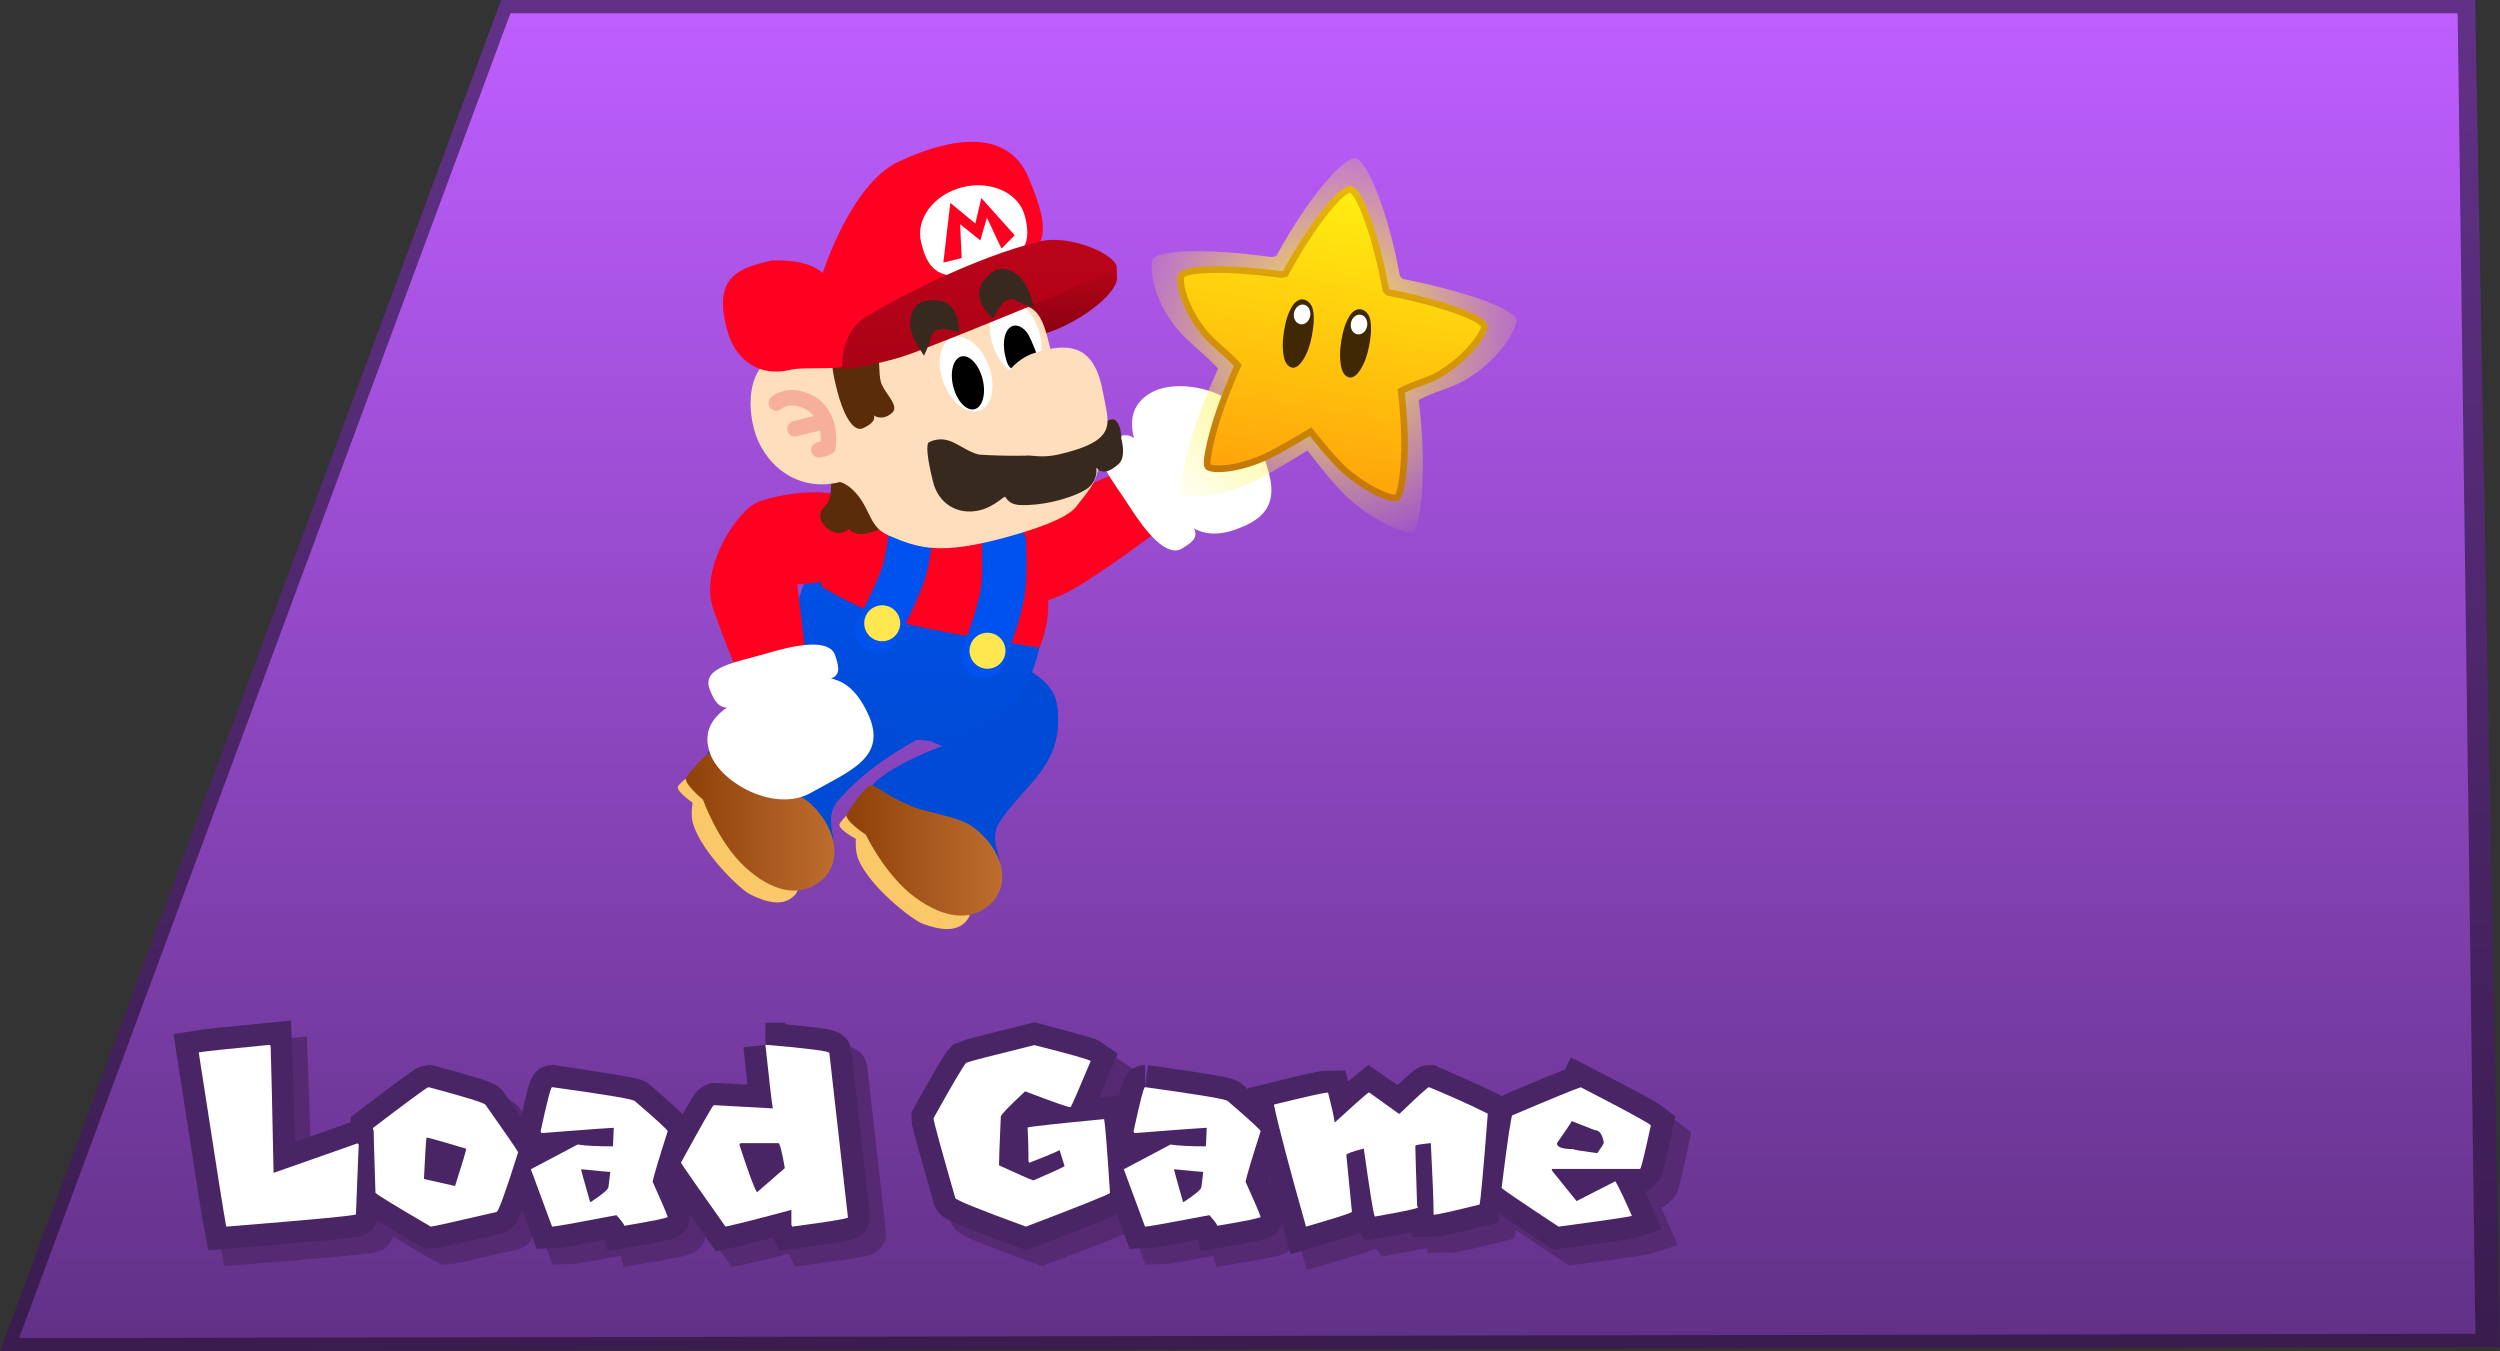 <svg version="1.1" xmlns="http://www.w3.org/2000/svg" xmlns:xlink="http://www.w3.org/1999/xlink" width="564.231" height="305.005" viewBox="0,0,564.231,305.005"><rect x="0" y="0" width="564.231" height="305.005" fill="#333333" stroke="none"/><defs><linearGradient x1="459.54" y1="107.078" x2="459.54" y2="406.075" gradientUnits="userSpaceOnUse" id="color-1"><stop offset="0" stop-color="#613187"/><stop offset="1" stop-color="#3a1c4f"/></linearGradient><linearGradient x1="458.29" y1="107.078" x2="458.29" y2="406.075" gradientUnits="userSpaceOnUse" id="color-2"><stop offset="0" stop-color="#be5eff"/><stop offset="1" stop-color="#613187"/></linearGradient><linearGradient x1="367.831" y1="295.996" x2="402.996" y2="295.996" gradientUnits="userSpaceOnUse" id="color-3"><stop offset="0" stop-color="#8e4108"/><stop offset="1" stop-color="#be6d2f"/></linearGradient><linearGradient x1="331.573" y1="289.323" x2="365.107" y2="289.323" gradientUnits="userSpaceOnUse" id="color-4"><stop offset="0" stop-color="#8e4108"/><stop offset="1" stop-color="#be6d2f"/></linearGradient><linearGradient x1="384.164" y1="219.045" x2="384.164" y2="271.284" gradientUnits="userSpaceOnUse" id="color-5"><stop offset="0" stop-color="#0052ef"/><stop offset="1" stop-color="#004bd6"/></linearGradient><linearGradient x1="416.072" y1="162.777" x2="416.072" y2="180.132" gradientUnits="userSpaceOnUse" id="color-6"><stop offset="0" stop-color="#bc041a"/><stop offset="1" stop-color="#880010"/></linearGradient><linearGradient x1="397.807" y1="158.208" x2="397.807" y2="187.281" gradientUnits="userSpaceOnUse" id="color-7"><stop offset="0" stop-color="#bc041a"/><stop offset="1" stop-color="#a90216"/></linearGradient><radialGradient cx="476.329" cy="179.627" r="51.415" gradientUnits="userSpaceOnUse" id="color-8"><stop offset="0" stop-color="#fff343"/><stop offset="1" stop-color="#fff343" stop-opacity="0"/></radialGradient><linearGradient x1="481.772" y1="146.846" x2="470.643" y2="213.871" gradientUnits="userSpaceOnUse" id="color-9"><stop offset="0" stop-color="#ffef10"/><stop offset="1" stop-color="#ffa30a"/></linearGradient><linearGradient x1="481.772" y1="146.846" x2="470.762" y2="213.157" gradientUnits="userSpaceOnUse" id="color-10"><stop offset="0" stop-color="#e6b609"/><stop offset="1" stop-color="#c37808"/></linearGradient></defs><g transform="translate(-176.795,-104.078)"><g data-paper-data="{&quot;isPaintingLayer&quot;:true}" fill-rule="nonzero" stroke-linejoin="miter" stroke-miterlimit="10" stroke-dasharray="" stroke-dashoffset="0" style="mix-blend-mode: normal"><path d="M181.11,406.075l110.886,-298.997h440.474l5.5,298.007z" data-paper-data="{&quot;index&quot;:null}" fill="none" stroke="url(#color-1)" stroke-width="6" stroke-linecap="round"/><path d="M181.11,406.075l110.886,-298.997h439.474l4,298.007z" data-paper-data="{&quot;index&quot;:null}" fill="url(#color-2)" stroke="#000000" stroke-width="0" stroke-linecap="round"/><g fill="#ffffff" stroke="#552a73" stroke-width="10" stroke-linecap="butt"><path d="M242.123,372.31h0.189l18.811,-6.617c0,0.147 0.074,0.221 0.221,0.221l-0.63,15.818c0,0.273 -9.758,1.197 -29.273,2.773c-0.441,-2.206 -2.51,-15.314 -6.207,-39.324c1.66,-0.273 7.006,-0.84 16.038,-1.702c0,0 0.557,14.022 0.851,28.831z"/><path d="M277.225,353.057c7.982,2.143 12.215,3.445 12.698,3.907c4.39,6.218 6.859,9.8 7.405,10.745c-2.836,8.991 -4.464,13.486 -4.884,13.486c-9.453,2.206 -14.4,3.309 -14.841,3.309c-7.814,-4.558 -11.974,-7.1 -12.478,-7.625c-0.273,-8.487 -0.41,-13.171 -0.41,-14.053c-0.126,-0.252 -0.189,-0.441 -0.189,-0.567c8.067,-6.134 12.236,-9.201 12.509,-9.201zM276.626,364.589c-0.126,0.84 -0.315,3.897 -0.567,9.169l7.027,1.576c1.681,-5.252 2.521,-8.056 2.521,-8.413c-5.588,-1.681 -8.581,-2.521 -8.98,-2.521z"/><path d="M323.702,356.208c4.916,4.222 7.373,6.481 7.373,6.775c-1.996,6.239 -3.13,10.031 -3.403,11.375c1.996,4.432 3.13,7.079 3.403,7.941c0,0.252 -3.256,0.924 -9.768,2.017c-0.084,-0.357 -0.683,-1.155 -1.796,-2.395c-8.991,1.723 -13.833,2.584 -14.526,2.584l-4.789,-12.951l10.556,-5.577c1.702,0.273 4.359,0.41 7.972,0.41c0,-0.462 0.063,-1.859 0.189,-4.191c-0.609,0 -6.05,0.399 -16.322,1.197l-0.189,-0.41c1.428,-6.638 2.29,-9.957 2.584,-9.957c0,0 18.717,2.783 18.717,3.182zM311.539,371.553c0,0.231 0.672,2.689 2.017,7.373h0.189c2.647,-1.723 3.97,-2.857 3.97,-3.403l0.41,-3.372c-0.504,0 -2.699,-0.2 -6.586,-0.599z"/><path d="M353.132,343.478h0.189c9.495,0.798 14.242,1.418 14.242,1.859l4.191,37.087c0,0.273 -4.191,0.966 -12.572,2.08l-0.189,-0.41v-3.372c-7.226,1.954 -12.184,3.214 -14.873,3.781c-6.386,-9.033 -9.737,-13.843 -10.052,-14.431c4.705,-8.55 7.216,-12.877 7.531,-12.982l13.203,0.63c-0.273,-1.618 -0.83,-6.365 -1.67,-14.242zM351.242,376.752l6.27,-5.451c-0.651,-3.76 -1.134,-5.64 -1.449,-5.64h-8.382c-0.273,0.042 -0.41,0.179 -0.41,0.41c0,0 3.445,10.052 3.97,10.682z"/><path d="M426.55,347.133c-2.836,6.785 -4.359,10.262 -4.569,10.43c-0.525,0 -3.939,-1.197 -10.241,-3.592c-3.655,3.403 -5.483,5.304 -5.483,5.703c-0.273,6.302 -0.41,9.968 -0.41,10.997c4.369,2.017 6.964,3.151 7.783,3.403c4.075,-1.765 6.418,-2.836 7.027,-3.214l-1.134,-3.624c-0.756,0.42 -3.035,1.376 -6.838,2.867l-0.189,-0.378v-1.544c0,-1.323 -0.063,-3.34 -0.189,-6.05c0.987,-0.252 6.743,-0.882 17.267,-1.891c0.252,1.302 0.693,6.859 1.323,16.669c-0.336,0.378 -6.659,2.909 -18.969,7.594c-10.482,-3.823 -15.797,-5.976 -15.944,-6.46c-3.277,-11.386 -4.916,-17.383 -4.916,-17.992c4.306,-7.751 6.775,-11.932 7.405,-12.541c0.525,-0.252 5.64,-1.575 15.345,-3.97c0,0 12.226,3.214 12.73,3.592z"/><path d="M438.807,353.025c12.478,1.723 18.717,2.783 18.717,3.182c4.916,4.222 7.373,6.481 7.373,6.775c-1.996,6.239 -3.13,10.031 -3.403,11.375c1.996,4.432 3.13,7.079 3.403,7.941c0,0.252 -3.256,0.924 -9.768,2.017c-0.084,-0.357 -0.683,-1.155 -1.796,-2.395c-8.991,1.723 -13.833,2.584 -14.526,2.584l-4.789,-12.951l10.556,-5.577c1.702,0.273 4.359,0.41 7.972,0.41c0,-0.462 0.063,-1.859 0.189,-4.191c-0.609,0 -6.05,0.399 -16.322,1.197l-0.189,-0.41c1.428,-6.638 2.29,-9.957 2.584,-9.957zM445.362,371.553c0,0.231 0.672,2.689 2.017,7.373h0.189c2.647,-1.723 3.97,-2.857 3.97,-3.403l0.41,-3.372c-0.504,0 -2.699,-0.2 -6.586,-0.599z"/><path d="M516.164,359.012c-0.966,12.499 -1.586,19.337 -1.859,20.513c-6.176,1.533 -9.632,2.3 -10.367,2.3c0,-2.731 -0.21,-8.119 -0.63,-16.165c-2.332,0.231 -3.498,0.431 -3.498,0.599c0,0.798 0.137,5.357 0.41,13.675c0.126,0 0.189,0.074 0.189,0.221c0,0.252 -3.246,0.945 -9.737,2.08c-0.273,-0.336 -1.103,-5.451 -2.489,-15.345c-2.626,0.672 -3.939,1.155 -3.939,1.449l1.26,12.856c-0.252,0.273 -3.708,1.376 -10.367,3.309c-3.865,-13.675 -6.281,-22.855 -7.247,-27.54c7.289,-1.807 11.365,-2.71 12.226,-2.71c0.966,3.823 1.449,6.029 1.449,6.617h0.221c3.55,-3.277 7.657,-6.617 7.657,-6.617l6.838,4.758c4.138,-3.991 6.344,-5.987 6.617,-5.987c0,0 9.547,4.117 13.265,5.987z"/><path d="M537.15,353.057c9.516,4.895 14.789,7.751 15.818,8.571c-1.365,6.386 -2.174,9.674 -2.426,9.863h-19.914v0.347l5.577,6.901l8.76,-4.474c0.861,1.491 2.101,4.096 3.718,7.814c-0.756,0.252 -6.27,1.061 -16.543,2.426c-8.508,-5.609 -12.793,-8.529 -12.856,-8.76c1.365,-10.902 2.174,-16.354 2.426,-16.354c8.886,-3.781 14.032,-5.892 15.44,-6.333zM535.102,360.682c-0.168,0.42 -1.281,2.09 -3.34,5.01c0,0.882 1.239,1.323 3.718,1.323c0,0.126 1.796,0.431 5.388,0.914c0.987,-1.365 1.481,-2.164 1.481,-2.395c-0.315,-1.87 -0.998,-2.804 -2.048,-2.804z"/></g><g fill="#ffffff" stroke="#492566" stroke-width="10" stroke-linecap="butt"><path d="M238.535,368.722h0.189l18.811,-6.617c0,0.147 0.074,0.221 0.221,0.221l-0.63,15.818c0,0.273 -9.758,1.197 -29.273,2.773c-0.441,-2.206 -2.51,-15.314 -6.207,-39.324c1.66,-0.273 7.006,-0.84 16.038,-1.702c0,0 0.557,14.022 0.851,28.831z"/><path d="M273.637,349.469c7.982,2.143 12.215,3.445 12.698,3.907c4.39,6.218 6.859,9.8 7.405,10.745c-2.836,8.991 -4.464,13.486 -4.884,13.486c-9.453,2.206 -14.4,3.309 -14.841,3.309c-7.814,-4.558 -11.974,-7.1 -12.478,-7.625c-0.273,-8.487 -0.41,-13.171 -0.41,-14.053c-0.126,-0.252 -0.189,-0.441 -0.189,-0.567c8.067,-6.134 12.236,-9.201 12.509,-9.201zM273.039,361.002c-0.126,0.84 -0.315,3.897 -0.567,9.169l7.027,1.576c1.681,-5.252 2.521,-8.056 2.521,-8.413c-5.588,-1.681 -8.581,-2.521 -8.98,-2.521z"/><path d="M320.114,352.62c4.916,4.222 7.373,6.481 7.373,6.775c-1.996,6.239 -3.13,10.031 -3.403,11.375c1.996,4.432 3.13,7.079 3.403,7.941c0,0.252 -3.256,0.924 -9.768,2.017c-0.084,-0.357 -0.683,-1.155 -1.796,-2.395c-8.991,1.723 -13.833,2.584 -14.526,2.584l-4.789,-12.951l10.556,-5.577c1.702,0.273 4.359,0.41 7.972,0.41c0,-0.462 0.063,-1.859 0.189,-4.191c-0.609,0 -6.05,0.399 -16.322,1.197l-0.189,-0.41c1.428,-6.638 2.29,-9.957 2.584,-9.957c0,0 18.717,2.783 18.717,3.182zM307.951,367.965c0,0.231 0.672,2.689 2.017,7.373h0.189c2.647,-1.723 3.97,-2.857 3.97,-3.403l0.41,-3.372c-0.504,0 -2.699,-0.2 -6.586,-0.599z"/><path d="M349.544,339.89h0.189c9.495,0.798 14.242,1.418 14.242,1.859l4.191,37.087c0,0.273 -4.191,0.966 -12.572,2.08l-0.189,-0.41v-3.372c-7.226,1.954 -12.184,3.214 -14.873,3.781c-6.386,-9.033 -9.737,-13.843 -10.052,-14.431c4.705,-8.55 7.216,-12.877 7.531,-12.982l13.203,0.63c-0.273,-1.618 -0.83,-6.365 -1.67,-14.242zM347.654,373.165l6.27,-5.451c-0.651,-3.76 -1.134,-5.64 -1.449,-5.64h-8.382c-0.273,0.042 -0.41,0.179 -0.41,0.41c0,0 3.445,10.052 3.97,10.682z"/><path d="M422.962,343.545c-2.836,6.785 -4.359,10.262 -4.569,10.43c-0.525,0 -3.939,-1.197 -10.241,-3.592c-3.655,3.403 -5.483,5.304 -5.483,5.703c-0.273,6.302 -0.41,9.968 -0.41,10.997c4.369,2.017 6.964,3.151 7.783,3.403c4.075,-1.765 6.418,-2.836 7.027,-3.214l-1.134,-3.624c-0.756,0.42 -3.035,1.376 -6.838,2.867l-0.189,-0.378v-1.544c0,-1.323 -0.063,-3.34 -0.189,-6.05c0.987,-0.252 6.743,-0.882 17.267,-1.891c0.252,1.302 0.693,6.859 1.323,16.669c-0.336,0.378 -6.659,2.909 -18.969,7.594c-10.482,-3.823 -15.797,-5.976 -15.944,-6.46c-3.277,-11.386 -4.916,-17.383 -4.916,-17.992c4.306,-7.751 6.775,-11.932 7.405,-12.541c0.525,-0.252 5.64,-1.575 15.345,-3.97c0,0 12.226,3.214 12.73,3.592z"/><path d="M435.22,349.438c12.478,1.723 18.717,2.783 18.717,3.182c4.916,4.222 7.373,6.481 7.373,6.775c-1.996,6.239 -3.13,10.031 -3.403,11.375c1.996,4.432 3.13,7.079 3.403,7.941c0,0.252 -3.256,0.924 -9.768,2.017c-0.084,-0.357 -0.683,-1.155 -1.796,-2.395c-8.991,1.723 -13.833,2.584 -14.526,2.584l-4.789,-12.951l10.556,-5.577c1.702,0.273 4.359,0.41 7.972,0.41c0,-0.462 0.063,-1.859 0.189,-4.191c-0.609,0 -6.05,0.399 -16.322,1.197l-0.189,-0.41c1.428,-6.638 2.29,-9.957 2.584,-9.957zM441.774,367.965c0,0.231 0.672,2.689 2.017,7.373h0.189c2.647,-1.723 3.97,-2.857 3.97,-3.403l0.41,-3.372c-0.504,0 -2.699,-0.2 -6.586,-0.599z"/><path d="M512.576,355.424c-0.966,12.499 -1.586,19.337 -1.859,20.513c-6.176,1.533 -9.632,2.3 -10.367,2.3c0,-2.731 -0.21,-8.119 -0.63,-16.165c-2.332,0.231 -3.498,0.431 -3.498,0.599c0,0.798 0.137,5.357 0.41,13.675c0.126,0 0.189,0.074 0.189,0.221c0,0.252 -3.246,0.945 -9.737,2.08c-0.273,-0.336 -1.103,-5.451 -2.489,-15.345c-2.626,0.672 -3.939,1.155 -3.939,1.449l1.26,12.856c-0.252,0.273 -3.708,1.376 -10.367,3.309c-3.865,-13.675 -6.281,-22.855 -7.247,-27.54c7.289,-1.807 11.365,-2.71 12.226,-2.71c0.966,3.823 1.449,6.029 1.449,6.617h0.221c3.55,-3.277 7.657,-6.617 7.657,-6.617l6.838,4.758c4.138,-3.991 6.344,-5.987 6.617,-5.987c0,0 9.547,4.117 13.265,5.987z"/><path d="M533.562,349.469c9.516,4.895 14.789,7.751 15.818,8.571c-1.365,6.386 -2.174,9.674 -2.426,9.863h-19.914v0.347l5.577,6.901l8.76,-4.474c0.861,1.491 2.101,4.096 3.718,7.814c-0.756,0.252 -6.27,1.061 -16.543,2.426c-8.508,-5.609 -12.793,-8.529 -12.856,-8.76c1.365,-10.902 2.174,-16.354 2.426,-16.354c8.886,-3.781 14.032,-5.892 15.44,-6.333zM531.514,357.094c-0.168,0.42 -1.281,2.09 -3.34,5.01c0,0.882 1.239,1.323 3.718,1.323c0,0.126 1.796,0.431 5.388,0.914c0.987,-1.365 1.481,-2.164 1.481,-2.395c-0.315,-1.87 -0.998,-2.804 -2.048,-2.804z"/></g><g fill="#ffffff" stroke="none" stroke-width="0.265" stroke-linecap="butt"><path d="M237.685,339.89c0,0.147 0.063,0.221 0.189,0.221c0.147,4.264 0.368,13.801 0.662,28.611h0.189l18.811,-6.617c0,0.147 0.074,0.221 0.221,0.221l-0.63,15.818c0,0.273 -9.758,1.197 -29.273,2.773c-0.441,-2.206 -2.51,-15.314 -6.207,-39.324c1.66,-0.273 7.006,-0.84 16.038,-1.702z"/><path d="M273.637,349.469c7.982,2.143 12.215,3.445 12.698,3.907c4.39,6.218 6.859,9.8 7.405,10.745c-2.836,8.991 -4.464,13.486 -4.884,13.486c-9.453,2.206 -14.4,3.309 -14.841,3.309c-7.814,-4.558 -11.974,-7.1 -12.478,-7.625c-0.273,-8.487 -0.41,-13.171 -0.41,-14.053c-0.126,-0.252 -0.189,-0.441 -0.189,-0.567c8.067,-6.134 12.236,-9.201 12.509,-9.201zM273.039,361.002c-0.126,0.84 -0.315,3.897 -0.567,9.169l7.027,1.576c1.681,-5.252 2.521,-8.056 2.521,-8.413c-5.588,-1.681 -8.581,-2.521 -8.98,-2.521z"/><path d="M301.397,349.438c12.478,1.723 18.717,2.783 18.717,3.182c4.916,4.222 7.373,6.481 7.373,6.775c-1.996,6.239 -3.13,10.031 -3.403,11.375c1.996,4.432 3.13,7.079 3.403,7.941c0,0.252 -3.256,0.924 -9.768,2.017c-0.084,-0.357 -0.683,-1.155 -1.796,-2.395c-8.991,1.723 -13.833,2.584 -14.526,2.584l-4.789,-12.951l10.556,-5.577c1.702,0.273 4.359,0.41 7.972,0.41c0,-0.462 0.063,-1.859 0.189,-4.191c-0.609,0 -6.05,0.399 -16.322,1.197l-0.189,-0.41c1.428,-6.638 2.29,-9.957 2.584,-9.957zM307.951,367.965c0,0.231 0.672,2.689 2.017,7.373h0.189c2.647,-1.723 3.97,-2.857 3.97,-3.403l0.41,-3.372c-0.504,0 -2.699,-0.2 -6.586,-0.599z"/><path d="M349.544,339.89h0.189c9.495,0.798 14.242,1.418 14.242,1.859l4.191,37.087c0,0.273 -4.191,0.966 -12.572,2.08l-0.189,-0.41v-3.372c-7.226,1.954 -12.184,3.214 -14.873,3.781c-6.386,-9.033 -9.737,-13.843 -10.052,-14.431c4.705,-8.55 7.11,-12.877 7.425,-12.982l13.308,0.736c-0.273,-1.618 -0.83,-6.471 -1.67,-14.348zM343.684,362.483c2.122,6.491 3.445,10.052 3.97,10.682l6.27,-5.451c-0.651,-3.76 -1.134,-5.64 -1.449,-5.64h-8.382c-0.273,0.042 -0.41,0.179 -0.41,0.41z"/><path d="M410.232,339.953c7.982,2.017 12.226,3.214 12.73,3.592c-2.836,6.785 -4.359,10.262 -4.569,10.43c-0.525,0 -3.939,-1.197 -10.241,-3.592c-3.655,3.403 -5.483,5.304 -5.483,5.703c-0.273,6.302 -0.41,9.968 -0.41,10.997c4.369,2.017 6.964,3.151 7.783,3.403c4.075,-1.765 6.418,-2.836 7.027,-3.214l-1.134,-3.624c-0.756,0.42 -3.035,1.376 -6.838,2.867l-0.189,-0.378v-1.544c0,-1.323 -0.063,-3.34 -0.189,-6.05c0.987,-0.252 6.743,-0.882 17.267,-1.891c0.252,1.302 0.693,6.859 1.323,16.669c-0.336,0.378 -6.659,2.909 -18.969,7.594c-10.482,-3.823 -15.797,-5.976 -15.944,-6.46c-3.277,-11.386 -4.916,-17.383 -4.916,-17.992c4.306,-7.751 6.775,-11.932 7.405,-12.541c0.525,-0.252 5.64,-1.575 15.345,-3.97z"/><path d="M435.22,349.438c12.478,1.723 18.717,2.783 18.717,3.182c4.916,4.222 7.373,6.481 7.373,6.775c-1.996,6.239 -3.13,10.031 -3.403,11.375c1.996,4.432 3.13,7.079 3.403,7.941c0,0.252 -3.256,0.924 -9.768,2.017c-0.084,-0.357 -0.683,-1.155 -1.796,-2.395c-8.991,1.723 -13.833,2.584 -14.526,2.584l-4.789,-12.951l10.556,-5.577c1.702,0.273 4.359,0.41 7.972,0.41c0,-0.462 0.063,-1.859 0.189,-4.191c-0.609,0 -6.05,0.399 -16.322,1.197l-0.189,-0.41c1.428,-6.638 2.29,-9.957 2.584,-9.957zM441.774,367.965c0,0.231 0.672,2.689 2.017,7.373h0.189c2.647,-1.723 3.97,-2.857 3.97,-3.403l0.41,-3.372c-0.504,0 -2.699,-0.2 -6.586,-0.599z"/><path d="M499.311,349.438c5.126,2.122 9.547,4.117 13.266,5.987c-0.966,12.499 -1.586,19.337 -1.859,20.513c-6.176,1.533 -9.632,2.3 -10.367,2.3c0,-2.731 -0.21,-8.119 -0.63,-16.165c-2.332,0.231 -3.498,0.431 -3.498,0.599c0,0.798 0.137,5.357 0.41,13.675c0.126,0 0.189,0.074 0.189,0.221c0,0.252 -3.246,0.945 -9.737,2.08c-0.273,-0.336 -1.103,-5.451 -2.489,-15.345c-2.626,0.672 -3.939,1.155 -3.939,1.449l1.26,12.856c-0.252,0.273 -3.708,1.376 -10.367,3.309c-3.865,-13.675 -6.281,-22.855 -7.247,-27.54c7.289,-1.807 11.365,-2.71 12.226,-2.71c0.966,3.823 1.449,6.029 1.449,6.617h0.221c3.55,-3.277 6.029,-5.483 7.436,-6.617h0.221l6.617,4.758h0.221c4.138,-3.991 6.344,-5.987 6.617,-5.987z"/><path d="M533.562,349.469c9.516,4.895 14.789,7.751 15.818,8.571c-1.365,6.386 -2.174,9.674 -2.426,9.863h-19.914v0.347l5.577,6.901l8.76,-4.474c0.861,1.491 2.101,4.096 3.718,7.814c-0.756,0.252 -6.27,1.061 -16.543,2.426c-8.508,-5.609 -12.793,-8.529 -12.856,-8.76c1.365,-10.902 2.174,-16.354 2.426,-16.354c8.886,-3.781 14.032,-5.892 15.44,-6.333zM531.514,357.094c-0.168,0.42 -1.281,2.09 -3.34,5.01c0,0.882 1.239,1.323 3.718,1.323c0,0.126 1.796,0.431 5.388,0.914c0.987,-1.365 1.481,-2.164 1.481,-2.395c-0.315,-1.87 -0.998,-2.804 -2.048,-2.804z"/></g><g><g data-paper-data="{&quot;origRot&quot;:0}"><g data-paper-data="{&quot;origPos&quot;:null,&quot;index&quot;:null,&quot;origRot&quot;:0}" stroke="none" stroke-width="0" stroke-linecap="butt"><path d="M401.886,236.657c-2.631,-4.558 2.935,-13.441 11.282,-18.258c8.347,-4.817 17.001,-8.15 17.001,-8.15l8.052,13.588c0,0 -12.131,9.13 -18.844,13.005c-8.347,4.817 -14.859,4.373 -17.49,-0.185z" data-paper-data="{&quot;origRot&quot;:0,&quot;origPos&quot;:null}" fill="#ff0021"/><g data-paper-data="{&quot;origPos&quot;:null}" fill="#ffffff"><path d="M438.889,215.246c-5.011,-7.829 -10.775,-17.795 -2.228,-22.585c6.201,-3.475 19.856,-0.559 22.997,8.19c3.428,9.547 8.013,17.509 -2.05,21.961c-9.396,4.157 -13.709,0.263 -18.72,-7.566z" data-paper-data="{&quot;origRot&quot;:0,&quot;origPos&quot;:null}"/><path d="M431.686,218.353c-3.86,-6.05 -9.445,-12.2 -4.568,-14.791c5.456,-2.899 6.151,-1.127 12.215,8.916c6.908,11.44 10.047,11.931 4.221,15.399c-3.402,2.025 -8.008,-3.474 -11.869,-9.524z" data-paper-data="{&quot;origRot&quot;:0,&quot;origPos&quot;:null}"/></g></g><g data-paper-data="{&quot;origPos&quot;:null,&quot;origRot&quot;:0}" stroke="none" stroke-width="0" stroke-linecap="butt"><path d="M402.348,289.694c-2.462,3.795 0.623,8.236 -0.104,8.962c-2.939,2.938 -6.22,4.126 -12.857,1.677c-8.222,-3.034 -13.243,-7.39 -16.734,-15.429c-2.378,-5.475 16.755,-12.439 16.755,-12.439c0,0 -19.405,-8.194 -19.71,-8.786c-2.49,-4.832 5.639,-9.739 12.977,-12.199c7.338,-2.46 31.22,0.797 32.72,11.745c1.848,13.493 -7.356,17.696 -13.047,26.47z" data-paper-data="{&quot;origPos&quot;:null}" fill="#004bd6"/><path d="M395.129,311.629c-2.275,3.118 -6.519,2.273 -10.129,0.907c-2.366,-0.895 -11.718,-8.145 -14.434,-14.382c-0.843,-1.936 -0.611,-4.766 -0.611,-4.766c0,0 -4.472,-2.331 -3.61,-3.488c0.684,-0.918 1.81,-2.51 3.056,-2.337c5.365,0.748 14.5,7.418 18.876,10.611c6.008,4.382 9.076,10.406 6.852,13.454z" data-paper-data="{&quot;origPos&quot;:null}" fill="#f9c869"/><path d="M399.493,308.812c-3.755,2.853 -9.312,2.797 -16.104,-2.157c-6.792,-4.954 -11.184,-14.194 -11.184,-14.194c0,0 -5.106,-3.328 -4.285,-4.662c1.699,-2.761 4.759,-7.056 5.849,-6.474c4.024,2.147 2.974,2.139 8.489,4.598c3.571,1.593 10.879,2.413 14.037,4.718c6.792,4.954 9.381,13.474 3.197,18.171z" data-paper-data="{&quot;origPos&quot;:null}" fill="url(#color-3)"/></g><g data-paper-data="{&quot;origPos&quot;:null,&quot;origRot&quot;:0}" stroke="none" stroke-width="0" stroke-linecap="butt"><path d="M365.727,285.041c-2.856,3.508 -0.266,8.255 -1.067,8.899c-3.238,2.605 -6.628,3.433 -12.963,0.284c-7.848,-3.901 -12.371,-8.772 -14.977,-17.139c-1.775,-5.699 3.33,-4.586 8.571,-7.442c1.881,-1.025 4.046,-2.633 8.018,-6.265c4.966,-4.541 16.561,-10.829 16.561,-10.829c0,0 5.595,5.006 8.654,9.019c2.414,3.168 5.369,9.382 5.369,9.382c0,0 -11.565,5.981 -18.167,14.091z" data-paper-data="{&quot;origPos&quot;:null}" fill="#004bd6"/><path d="M356.19,306.073c-2.597,2.856 -6.726,1.559 -10.168,-0.187c-2.256,-1.144 -10.774,-9.358 -12.804,-15.851c-0.63,-2.016 -0.095,-4.804 -0.095,-4.804c0,0 -4.195,-2.799 -3.214,-3.856c0.779,-0.839 2.069,-2.301 3.289,-1.994c5.254,1.32 13.618,8.935 17.626,12.579c5.502,5.003 7.904,11.322 5.366,14.113z" data-paper-data="{&quot;origPos&quot;:null}" fill="#f9c869"/><path d="M360.832,303.741c-4.04,2.432 -9.558,1.779 -15.778,-3.877c-6.22,-5.656 -9.593,-15.314 -9.593,-15.314c0,0 -4.718,-3.858 -3.759,-5.096c1.986,-2.563 5.491,-6.503 6.512,-5.808c3.769,2.567 2.727,2.446 7.946,5.485c3.379,1.967 10.556,3.569 13.449,6.2c6.22,5.656 7.877,14.405 1.224,18.41z" data-paper-data="{&quot;origPos&quot;:null}" fill="url(#color-4)"/></g><g data-paper-data="{&quot;origPos&quot;:null}"><path d="M411.26,250.801c-4.919,20.381 -19.362,22.778 -33.912,18.98c-14.549,-3.798 -24.025,-16.542 -21.484,-26.277c2.757,-10.561 6.214,-18.638 16.114,-23.233c7.376,-3.424 15.511,1.201 23.379,3.254c14.549,3.798 20.725,7.298 15.903,27.276z" data-paper-data="{&quot;origPos&quot;:null}" fill="url(#color-5)" stroke="none" stroke-width="0" stroke-linecap="butt"/><path d="M411.41,250.226c0,0 -17.019,-2.396 -28.764,-5.052c-10.773,-2.437 -20.608,-8.858 -20.608,-8.858c0,0 2.505,-13.462 11.482,-16.608c5.874,-2.058 11.78,-1.693 19.043,0.018c7.263,1.711 14.533,5.982 17.398,9.875c6.768,9.194 1.449,20.626 1.449,20.626z" data-paper-data="{&quot;origPos&quot;:null}" fill="#ff0021" stroke="none" stroke-width="0" stroke-linecap="butt"/><path d="M403.38,226.531c0,0 0.34,7.088 -0.275,11.136c-0.79,5.199 -4.358,14.424 -4.358,14.424" data-paper-data="{&quot;origPos&quot;:null,&quot;origRot&quot;:0}" fill="none" stroke="#0052ef" stroke-width="10" stroke-linecap="round"/><path d="M382.65,221.64c0,0 -0.577,7.073 -1.709,11.007c-1.454,5.054 -6.183,13.741 -6.183,13.741" data-paper-data="{&quot;origPos&quot;:null}" fill="none" stroke="#0052ef" stroke-width="10" stroke-linecap="round"/><path d="M371.975,243.718c0.566,-2.169 2.784,-3.469 4.953,-2.902c2.169,0.566 3.469,2.784 2.902,4.953c-0.566,2.169 -2.784,3.469 -4.953,2.902c-2.169,-0.566 -3.469,-2.784 -2.902,-4.953z" data-paper-data="{&quot;origPos&quot;:null}" fill="#ffe84f" stroke="none" stroke-width="0" stroke-linecap="butt"/><path d="M395.733,249.92c0.566,-2.169 2.784,-3.469 4.953,-2.902c2.169,0.566 3.469,2.784 2.902,4.953c-0.566,2.169 -2.784,3.469 -4.953,2.902c-2.169,-0.566 -3.469,-2.784 -2.902,-4.953z" data-paper-data="{&quot;origPos&quot;:null}" fill="#ffe84f" stroke="none" stroke-width="0" stroke-linecap="butt"/></g><g data-paper-data="{&quot;origPos&quot;:null,&quot;origRot&quot;:0}" stroke="none" stroke-width="0" stroke-linecap="butt"><path d="M358.627,251.589l-14.975,5.021c0,0 -2.744,-6.073 -5.912,-15.175c-3.168,-9.102 5.465,-22.469 10.435,-24.199c4.97,-1.73 21.22,-5.092 24.388,4.01c0,0 -3.704,11.82 -6.793,13.186c-2.96,1.309 -9.043,1.533 -9.043,1.533z" data-paper-data="{&quot;origRot&quot;:0,&quot;origPos&quot;:null}" fill="#ff0021"/><g data-paper-data="{&quot;origPos&quot;:null}" fill="#ffffff"><path d="M372.631,265.038c4.706,9.947 -3.969,12.976 -12.804,17.96c-8.096,4.567 -20.336,-2.151 -22.757,-8.834c-3.338,-9.212 7.539,-12.986 16.448,-15.636c8.91,-2.65 14.719,-2.778 19.113,6.51z" data-paper-data="{&quot;origRot&quot;:0,&quot;origPos&quot;:null}"/><path d="M365.306,252.019c2.142,6.433 -0.554,4.753 -13.26,8.895c-11.154,3.636 -12.838,4.523 -15.072,-1.237c-1.997,-5.149 6.249,-6.153 13.125,-8.208c6.876,-2.055 13.957,-3.206 15.208,0.55z" data-paper-data="{&quot;origRot&quot;:0,&quot;origPos&quot;:null}"/></g></g><g data-paper-data="{&quot;origPos&quot;:null}"><path d="M428.887,166.62c0.363,3.78 -9.363,11.109 -17.923,13.242c-6.897,1.719 -6.805,-5.196 -7.678,-8.698c-0.873,-3.502 12.835,-6.107 19.732,-7.826c6.897,-1.719 5.634,0.835 5.869,3.282z" data-paper-data="{&quot;origPos&quot;:null}" fill="url(#color-6)" stroke="none" stroke-width="0" stroke-linecap="butt"/><path d="M368.323,223.459c0,0 -1.353,1.532 -3.49,0.668c-2.137,-0.863 -4.204,-3.576 -1.948,-5.68c2.699,-2.517 0.432,-8.153 2.568,-7.29c0,0 7.193,-0.75 8.422,1.896c0,0 4.932,7.297 4.051,8.881c0,0 -1.395,1.696 -5.91,2.598c-2.446,0.488 -3.693,-1.074 -3.693,-1.074z" data-paper-data="{&quot;origRot&quot;:0,&quot;origPos&quot;:null}" fill="#5a2c0a" stroke="none" stroke-width="0" stroke-linecap="butt"/><path d="M363.708,185.195c4.385,-0.065 35.259,-11 40.902,-12.078c8.349,-1.595 7.925,6.406 10.556,14.488c3.026,9.293 10.697,11.956 9.598,21.667c-0.424,3.744 -2.85,6.253 -5.159,9.231c-1.309,1.69 -5.545,4.07 -15.856,6.866c-14.575,3.953 -19.32,2.616 -26.507,-0.482c-4.564,-1.967 -3.925,-6.537 -8.127,-10.395c-1.288,-1.183 -2.585,-1.661 -2.772,-1.615c-9.963,2.483 -17.49,-4.381 -19.43,-12.163c-1.939,-7.782 0.044,-14.976 5.615,-16.364c5.571,-1.388 9.655,0.868 11.179,0.846z" data-paper-data="{&quot;origPos&quot;:null}" fill="#ffdebd" stroke="none" stroke-width="0" stroke-linecap="butt"/><path d="M411.243,178.66c1.509,4.612 0.415,9.109 -2.443,10.044c-2.858,0.935 -6.399,-2.046 -7.908,-6.658c-1.509,-4.612 -0.415,-9.109 2.443,-10.044c2.858,-0.935 6.399,2.046 7.908,6.658z" data-paper-data="{&quot;origPos&quot;:null,&quot;origRot&quot;:0}" fill="#ffffff" stroke="none" stroke-width="0" stroke-linecap="butt"/><path d="M375.582,190.218c0.625,2.506 4.476,5.439 2.495,7.096c-2.304,1.928 -4.086,0.498 -4.086,0.498c0,0 0.937,1.374 -2.41,2.906c-2.486,1.138 -4.754,-4.102 -5.812,-8.347c-1.058,-4.245 -2.099,-8.352 0.528,-9.111c11.059,-3.194 8.226,2.712 9.284,6.957z" data-paper-data="{&quot;origPos&quot;:null}" fill="#5a2c0a" stroke="none" stroke-width="0" stroke-linecap="butt"/><path d="M399.93,186.586c1.714,4.54 0.823,9.082 -1.991,10.144c-2.814,1.062 -6.484,-1.757 -8.198,-6.297c-1.714,-4.54 -0.823,-9.082 1.991,-10.144c2.814,-1.062 6.484,1.757 8.198,6.297z" data-paper-data="{&quot;origPos&quot;:null,&quot;origRot&quot;:0}" fill="#ffffff" stroke="none" stroke-width="0" stroke-linecap="butt"/><path d="M393.764,184.524c0.915,-0.228 1.909,0.233 2.778,1.162c0.868,0.928 1.611,2.325 2.021,3.969c0.41,1.644 0.409,3.225 0.078,4.453c-0.332,1.228 -0.993,2.102 -1.908,2.33c-0.915,0.228 -1.909,-0.233 -2.778,-1.162c-0.868,-0.928 -1.611,-2.325 -2.021,-3.969c-0.41,-1.644 -0.409,-3.225 -0.078,-4.453c0.332,-1.228 0.993,-2.102 1.908,-2.33z" data-paper-data="{&quot;origPos&quot;:null}" fill="#000000" stroke="none" stroke-width="1" stroke-linecap="butt"/><path d="M405.499,177.608c0.915,-0.228 1.909,0.233 2.778,1.162c0.868,0.928 1.44,2.604 2.021,3.969c0.209,0.498 0.541,1.215 0.287,1.765c-0.326,0.67 -1.026,1.126 -1.658,1.536c-1.144,0.55 -2.392,1.654 -3.603,1.306c-1.067,-0.326 -1.367,-1.841 -1.655,-2.955c-0.372,-1.439 -0.409,-3.225 -0.078,-4.453c0.332,-1.228 0.993,-2.102 1.908,-2.33z" data-paper-data="{&quot;origPos&quot;:null}" fill="#000000" stroke="none" stroke-width="1" stroke-linecap="round"/><path d="M408.865,144.035c5.88,13.783 3.309,15.291 -3.259,21.81c-9.57,9.498 -24.61,11.807 -35.32,20c-2.812,2.151 -11.673,0.836 -15.109,1.692c-7.026,1.751 -12.242,-2.282 -14.024,-8.191c-3.929,-13.034 2.555,-14.704 9.581,-16.455c0,0 8.052,-0.646 11.746,2.791c0,0 6.395,-20.183 17.196,-25.172c13.904,-6.422 24.966,-6.372 29.189,3.526z" data-paper-data="{&quot;origPos&quot;:null}" fill="#ff0021" stroke="none" stroke-width="0" stroke-linecap="butt"/><path d="M408.126,152.918c1.309,5.253 0.888,9.555 -9.35,12.432c-10.808,3.037 -12.781,-1.337 -14.091,-6.59c-1.309,-5.253 2.877,-10.818 9.35,-12.432c6.473,-1.613 12.781,1.337 14.091,6.59z" data-paper-data="{&quot;origPos&quot;:null}" fill="#ffffff" stroke="none" stroke-width="0" stroke-linecap="butt"/><path d="M428.768,164.507c0.013,0.873 -36.239,15.664 -46.478,19.441c-4.976,1.835 -15.429,4.007 -15.442,3.135c-0.05,-3.226 0.72,-8.592 5.219,-11.402c5.436,-3.396 24.454,-13.625 39.698,-17.178c6.231,-1.452 16.954,2.779 17.004,6.005z" data-paper-data="{&quot;origPos&quot;:null}" fill="url(#color-7)" stroke="none" stroke-width="0" stroke-linecap="butt"/><path d="M389.706,163.347l1.568,-13.474l5.652,4.65l1.345,-5.753l7.537,8.409l-2.986,2.999l-3.288,-6.977l-1.49,5.135l-4.554,-3.651l0.341,7.633z" data-paper-data="{&quot;origPos&quot;:null}" fill="#ff0021" stroke="none" stroke-width="0" stroke-linecap="butt"/><path d="M424.235,209.751c0.254,2.537 -1.29,4.225 -2.585,4.948c-3.952,2.206 -10.168,3.577 -14.688,3.358c-2.598,-0.126 -3.031,-1.679 -3.319,-1.839c-0.304,-0.169 -2.478,2.216 -5.619,2.999c-5.04,1.256 -9.411,-1.427 -10.651,-6.401c-1.359,-5.454 -1.641,-8.603 -0.86,-8.965c4.55,-2.105 7.024,1.752 11.19,2.819c0,0 13.287,0.982 18.942,-0.775c0,0 8.18,-6.641 11.097,-7.167c1.447,-0.261 2.2,2.72 2.126,4.339c0,0 1.172,4.078 -0.547,5.669c-4.065,3.76 -5.159,0.281 -5.086,1.015z" data-paper-data="{&quot;origPos&quot;:null}" fill="#38291e" stroke="none" stroke-width="0" stroke-linecap="butt"/><path d="M425.808,193.034c1.104,6.477 3.747,10.418 -10.125,13.62c-6.393,1.476 -13.508,-0.977 -14.913,-6.614c-1.405,-5.637 3.002,-14.125 9.226,-16.202c9.069,-3.026 14.045,-1.167 15.812,9.196z" data-paper-data="{&quot;origPos&quot;:null}" fill="#ffdebd" stroke="none" stroke-width="0" stroke-linecap="butt"/><g data-paper-data="{&quot;origPos&quot;:null}" fill="none" stroke="#f6b09a" stroke-width="3.5" stroke-linecap="round"><path d="M352.004,195.045c0,0 2.433,-2.371 6.777,-0.465c6.23,2.734 4.88,10.387 4.88,10.387" data-paper-data="{&quot;origPos&quot;:null}"/><path d="M356.22,200.845l5.764,-1.437" data-paper-data="{&quot;origPos&quot;:null}"/><path d="M362.871,205.309l-1.235,0.308" data-paper-data="{&quot;origPos&quot;:null}"/></g><path d="M388.129,178.663c-1.223,0.724 -1.114,0.895 -1.452,2.275c-0.348,1.424 -1.344,3.396 -1.344,3.396c0,0 -2.269,-3.135 -2.914,-5.722c-0.438,-1.756 -0.246,-5.055 2.308,-6.344c9.079,-2.59 8.502,6.708 8.502,6.708c0,0 -3.825,-1.111 -5.1,-0.314z" data-paper-data="{&quot;origPos&quot;:null}" fill="#38291e" stroke="none" stroke-width="0" stroke-linecap="butt"/><path d="M404.039,171.835c-1.435,0.449 -3.082,4.076 -3.082,4.076c0,0 -7.434,-5.615 0.443,-10.821c2.641,-1.1 5.269,0.902 6.318,2.378c1.544,2.173 2.446,5.937 2.446,5.937c0,0 -2.145,-0.527 -3.452,-1.19c-1.268,-0.643 -1.327,-0.837 -2.672,-0.379z" data-paper-data="{&quot;origPos&quot;:null,&quot;index&quot;:null,&quot;origRot&quot;:0}" fill="#38291e" stroke="none" stroke-width="0" stroke-linecap="butt"/></g></g><g><path d="M481.189,216.588c-3.244,-2.861 -9.328,-10.832 -9.328,-10.832c0,0 -9.222,5.775 -12.998,7.419c-8.648,3.765 -15.07,3.314 -15.582,2.25c-0.635,-1.318 1.207,-9.667 4.053,-17.441c2.275,-6.216 4.379,-10.723 4.379,-10.723c-3.514,-3.779 -6.541,-5.729 -9.267,-8.983c-5.578,-6.657 -6.259,-14.232 -5.448,-15.693c1.11,-1.999 11.373,-2.588 26.792,-0.495l1.034,-0.198c7.696,-14.086 15.504,-22.508 17.966,-22.099c2.278,0.42 7.061,10.841 9.951,26.587l0.677,0.656c15.437,3.06 25.182,6.99 25.658,9.176c0.284,1.302 -3.109,8.739 -11.855,13.775c-3.081,1.774 -6.627,2.416 -10.244,4.36c0,0 0.764,5.54 0.929,12.882c0.186,8.283 -0.893,16.206 -2.168,16.903c-1.094,0.598 -7.792,-1.589 -14.547,-7.546z" data-paper-data="{&quot;index&quot;:null}" fill="url(#color-8)" stroke="#3f2803" stroke-width="0" stroke-linecap="round"/><path d="M480.211,210.162c-2.641,-2.329 -7.619,-8.664 -7.619,-8.664c0,0 -7.482,4.547 -10.556,5.885c-7.04,3.065 -12.281,2.778 -12.699,1.912c-0.517,-1.073 0.956,-7.708 3.272,-14.037c1.852,-5.061 3.565,-8.729 3.565,-8.729c-2.861,-3.076 -5.325,-4.664 -7.544,-7.313c-4.541,-5.419 -5.892,-11.718 -5.231,-12.907c0.904,-1.628 10.055,-1.975 22.607,-0.271l0.842,-0.161c6.265,-11.467 12.798,-19.385 14.802,-19.052c1.854,0.342 5.572,9.887 7.924,22.706l0.551,0.534c12.567,2.491 21.296,5.823 21.684,7.602c0.231,1.06 -3.327,6.982 -10.447,11.082c-2.508,1.444 -5.395,1.967 -8.34,3.55c0,0 0.622,4.51 0.756,10.487c0.152,6.743 -0.7,13.031 -1.738,13.599c-0.89,0.487 -6.33,-1.374 -11.829,-6.224z" data-paper-data="{&quot;index&quot;:null}" fill="url(#color-9)" stroke="url(#color-10)" stroke-width="1.5" stroke-linecap="round"/><g stroke="none" stroke-width="2.767"><path d="M483.927,173.892c0.989,0.125 1.833,1.101 2.079,2.173c0.446,1.945 0.166,4.128 -0.226,6.146c-0.349,1.865 -0.967,3.749 -1.958,5.304c-0.572,0.914 -1.498,1.925 -2.448,1.759c-0.915,-0.16 -1.577,-0.998 -1.869,-2.354c-0.376,-1.717 -0.36,-3.697 0.017,-5.964c0.376,-2.267 0.918,-4.082 1.912,-5.65c0.653,-1.035 1.665,-1.59 2.494,-1.413z" fill="#3f2803" stroke-linecap="round"/><path d="M483.882,175.11c0.507,0.084 0.924,0.409 1.189,0.864c0.266,0.456 0.38,1.042 0.279,1.653c-0.101,0.611 -0.399,1.129 -0.798,1.474c-0.399,0.345 -0.898,0.518 -1.405,0.434c-0.507,-0.084 -0.924,-0.409 -1.189,-0.864c-0.266,-0.455 -0.38,-1.042 -0.279,-1.653c0.101,-0.611 0.399,-1.129 0.798,-1.474c0.399,-0.345 0.898,-0.518 1.405,-0.434z" fill="#ffffff" stroke-linecap="butt"/></g><g stroke="none" stroke-width="2.767"><path d="M470.997,171.674c0.989,0.125 1.833,1.101 2.079,2.173c0.446,1.945 0.166,4.128 -0.226,6.146c-0.349,1.865 -0.967,3.749 -1.958,5.304c-0.572,0.914 -1.498,1.925 -2.448,1.759c-0.915,-0.16 -1.577,-0.998 -1.869,-2.354c-0.376,-1.717 -0.36,-3.697 0.017,-5.964c0.376,-2.267 0.918,-4.082 1.912,-5.65c0.653,-1.035 1.665,-1.59 2.494,-1.413z" fill="#3f2803" stroke-linecap="round"/><path d="M471.034,172.833c0.507,0.084 0.924,0.409 1.189,0.864c0.266,0.456 0.38,1.042 0.279,1.653c-0.101,0.611 -0.399,1.129 -0.798,1.474c-0.399,0.345 -0.898,0.518 -1.405,0.434c-0.507,-0.084 -0.924,-0.409 -1.189,-0.864c-0.266,-0.455 -0.38,-1.042 -0.279,-1.653c0.101,-0.611 0.399,-1.129 0.798,-1.474c0.399,-0.345 0.898,-0.518 1.405,-0.434z" fill="#ffffff" stroke-linecap="butt"/></g></g></g></g></g></svg>